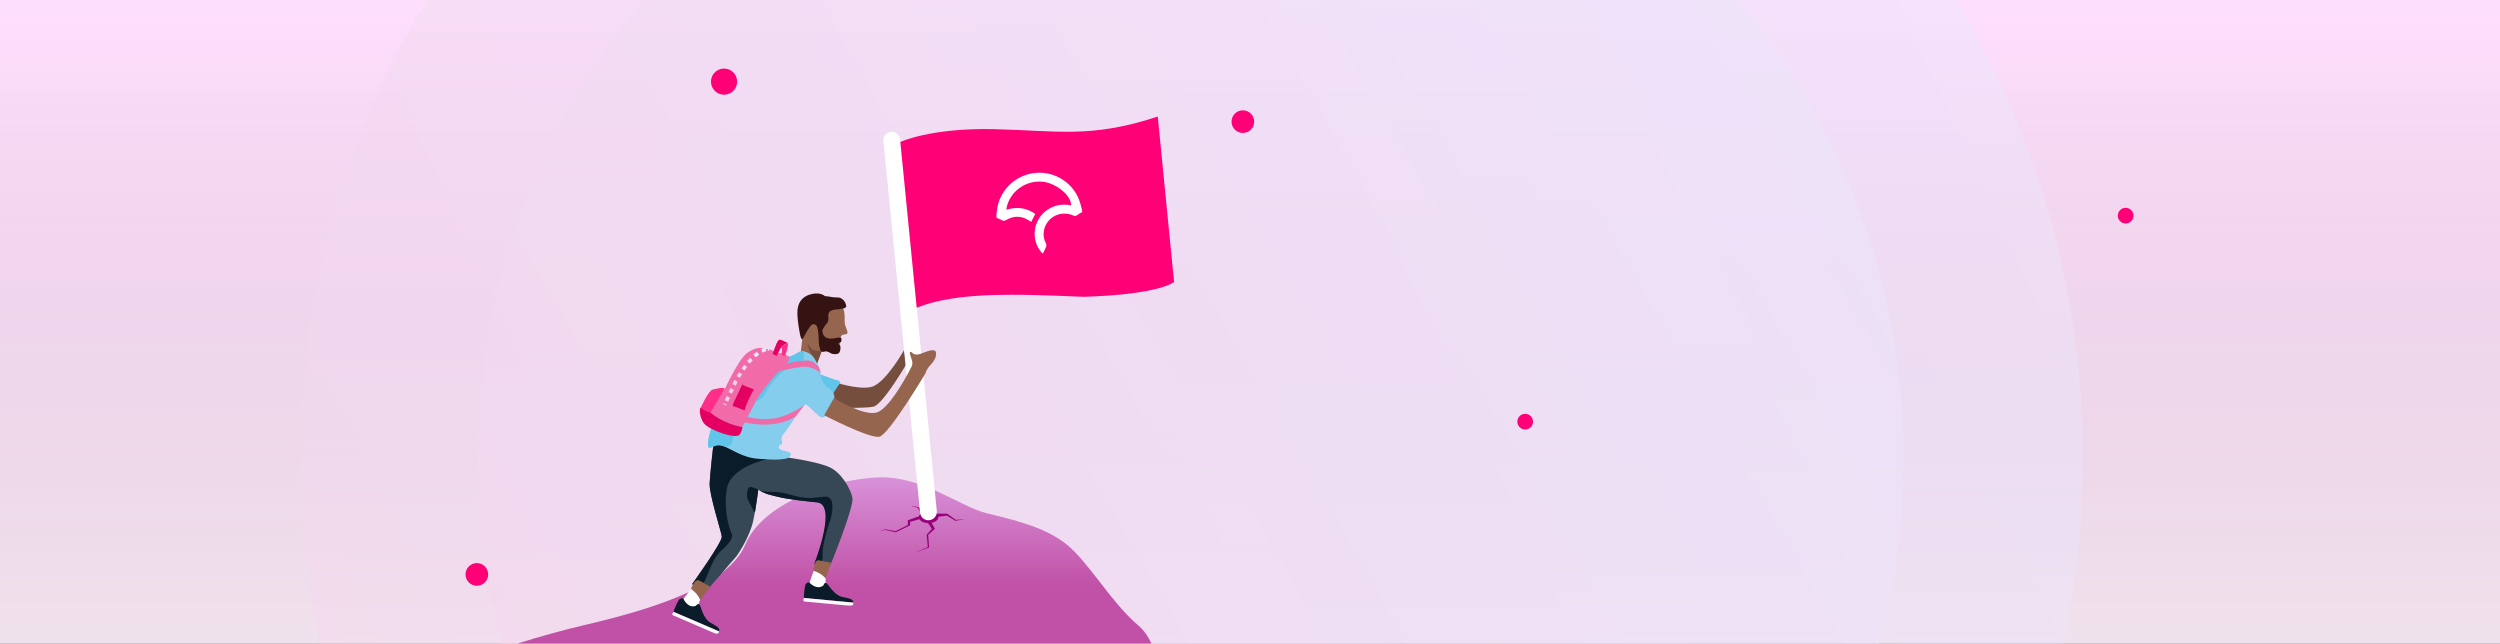 <?xml version="1.0" encoding="utf-8"?>
<!-- Generator: Adobe Illustrator 27.1.1, SVG Export Plug-In . SVG Version: 6.00 Build 0)  -->
<svg version="1.1" id="Layer_1" xmlns="http://www.w3.org/2000/svg" xmlns:xlink="http://www.w3.org/1999/xlink" x="0px" y="0px"
	 viewBox="0 0 3574 920" style="enable-background:new 0 0 3574 920;" xml:space="preserve">
<rect x="0" y="0" width="3574" height="920" fill="#333333" stroke="none"/>
<style type="text/css">
	.st0{fill-rule:evenodd;clip-rule:evenodd;fill:#FFFFFF;}
	.st1{opacity:0.533;}
	.st2{fill:url(#SVGID_1_);}
	.st3{opacity:0.47;fill:url(#SVGID_00000038373191811853120760000016703112387724200876_);enable-background:new    ;}
	.st4{opacity:0.607;fill:url(#SVGID_00000093167331039711724070000015999886354608573589_);enable-background:new    ;}
	.st5{fill:#FF0077;}
	.st6{fill:url(#SVGID_00000155859911484502011770000016081925254326457222_);}
	.st7{fill:#99007C;}
	.st8{fill:#364755;}
	.st9{fill:#0A1B2A;}
	.st10{fill:#96654D;}
	.st11{fill:#351313;}
	.st12{fill:#754E3E;}
	.st13{fill:#60C5E8;}
	.st14{fill:#85CDED;}
	.st15{fill:#F06BA8;}
	.st16{fill:#FF2E89;}
	.st17{fill:#E40062;}
	.st18{fill:none;stroke:url(#Path_00000001654856393999706540000016129655318203158443_);stroke-width:5.364;}
	
		.st19{fill:none;stroke:url(#Path_00000119813959816205520540000013673470533964451969_);stroke-width:5.364;stroke-dasharray:6.359,6.359;}
	.st20{fill:none;stroke:url(#Path_00000167368794422093834770000014705808018703314075_);stroke-width:5.364;}
	.st21{fill:#FFFFFF;}
	.st22{fill:#FAFAFA;}
</style>
<g id="Flag-Management">
	<polygon class="st0" points="717.8,920 456.4,920 0,920 0,0 610.3,0 920.5,0 2483.8,0 2796.6,0 3574,0 3574,920 2950.4,920 
		2686.5,920 1646.2,920 739.8,920 	"/>
	<g id="flag-blog-postv3-cropped">
		<g id="Background" class="st1">
			<linearGradient id="SVGID_1_" gradientUnits="userSpaceOnUse" x1="1787" y1="920.029" x2="1787" y2="3.649">
				<stop  offset="0" style="stop-color:#A65193;stop-opacity:0.311"/>
				<stop  offset="1" style="stop-color:#FEC2FC"/>
			</linearGradient>
			<polygon class="st2" points="717.8,920 456.4,920 0,920 0,0 610.3,0 920.5,0 2483.8,0 2796.6,0 3574,0 3574,920 2950.4,920 
				2686.5,920 1646.2,920 739.8,920 			"/>
		</g>
		<g id="bg-circles" transform="translate(429, 0)">
			
				<linearGradient id="SVGID_00000031917575108546846180000009490216712026010272_" gradientUnits="userSpaceOnUse" x1="-1076.252" y1="1575.061" x2="2855.347" y2="-230.81">
				<stop  offset="0" style="stop-color:#F8D1E8"/>
				<stop  offset="0" style="stop-color:#F8D1E8"/>
				<stop  offset="1" style="stop-color:#EAE8FE"/>
			</linearGradient>
			
				<path style="opacity:0.47;fill:url(#SVGID_00000031917575108546846180000009490216712026010272_);enable-background:new    ;" d="
				M288.8,920H27.4C9.5,834.7,0,746.3,0,655.7C0,415.9,66.2,191.6,181.3,0h310.2h1563.3h312.7c115.1,191.6,181.3,415.9,181.3,655.7
				c0,90.6-9.5,179.1-27.5,264.4h-263.9H1217.2H310.8H288.8z"/>
			
				<linearGradient id="SVGID_00000170983034880707857180000014474368756262208447_" gradientUnits="userSpaceOnUse" x1="-696.802" y1="1649.592" x2="2583.902" y2="-234.536">
				<stop  offset="0" style="stop-color:#F8D1E8"/>
				<stop  offset="0" style="stop-color:#F8D1E8"/>
				<stop  offset="1" style="stop-color:#EAE8FE"/>
			</linearGradient>
			
				<path style="opacity:0.607;fill:url(#SVGID_00000170983034880707857180000014474368756262208447_);enable-background:new    ;" d="
				M288.8,920c-8.3-30.9-15.2-62.4-20.6-94.3c0,0,0,0,0,0c-0.8-4.5-1.5-9.1-2.2-13.6c0,0,0,0,0,0c-8-51.4-12.1-104-12.1-157.6
				c0-249.1,89.3-477.3,237.6-654.4h1563.3c148.3,177.1,237.6,405.3,237.6,654.4c0,91.9-12.2,180.9-34.9,265.6H1217.2H310.8H288.8z"
				/>
			<ellipse id="Oval-Copy-11" class="st5" cx="606.1" cy="116.7" rx="18.7" ry="18.7"/>
			<ellipse id="Oval-Copy-12_1_" class="st5" cx="2609.8" cy="308.3" rx="11.2" ry="11.2"/>
			<ellipse id="Oval-Copy-12_2_" class="st5" cx="1751.4" cy="602.8" rx="11.2" ry="11.2"/>
			<ellipse id="Oval-Copy-14" class="st5" cx="1347.8" cy="173.9" rx="16.2" ry="16.2"/>
			<ellipse id="Oval-Copy-14_2_" class="st5" cx="252.7" cy="821.2" rx="16.2" ry="16.2"/>
		</g>
		<g id="Layer_1_00000091697927203536585870000003101958272138875063_">
			
				<linearGradient id="SVGID_00000103968947658875709560000009527401426422151865_" gradientUnits="userSpaceOnUse" x1="1193.015" y1="838.332" x2="1193.015" y2="564.92">
				<stop  offset="0" style="stop-color:#C151A6"/>
				<stop  offset="1" style="stop-color:#EAC2FE"/>
			</linearGradient>
			<path style="fill:url(#SVGID_00000103968947658875709560000009527401426422151865_);" d="M1646.2,920H739.8
				c33.1-10.4,66.9-19.7,96.5-26.6c49.1-11.5,103.7-26.3,147.9-46.7c2-0.9,4-1.9,5.9-2.8c0,0,0,0,0,0c0.1,0,0.1-0.1,0.2-0.1
				c2.8-1.4,5.5-2.7,8.2-4.1c3.2-1.7,6.4-3.4,9.5-5.2c9.3-5.3,17.8-10.9,25.4-16.9l0,0c14.9-11.7,26.1-24.8,32.3-39.5
				c11.3-26.9,37.2-48.2,68-63.8h0c0.1-0.1,0.3-0.1,0.4-0.2c2.6-1.3,5.2-2.6,7.9-3.8h0c21.1-9.7,44.1-16.9,66-21.6h0
				c16.2-3.4,31.7-5.5,45.7-6.2c20.1-1,39.3,2.8,57.3,8.7c8.6,2.8,17,6.2,25.1,9.7c28.5,12.5,53.4,27.5,73.8,32.6
				c38.3,9.6,82.9,19.2,114.7,44.6c31.8,25.5,63.7,82.9,102,115.4C1635.3,900.8,1641.4,909.9,1646.2,920z"/>
			<ellipse id="Oval" class="st7" cx="1327.5" cy="739.4" rx="14" ry="8.5"/>
			<polygon id="Path_00000179624765257307434300000003391355080992527520_" class="st7" points="1336.6,739.3 1353.6,737.2 
				1365.9,744.6 1380.1,742 1366.5,743.2 1353.9,734.3 1339,734.3 1336.6,739.3 			"/>
			<polygon id="Path_00000153687229400734524590000017815805941462928009_" class="st7" points="1315.2,731.3 1311.9,725.8 
				1301.1,723 1312.9,725 1314.8,727.2 1315.2,731.3 			"/>
			<polygon id="Path_00000135673544450822782870000010001210398012014215_" class="st7" points="1323.6,743.2 1332.2,756.1 
				1324.7,764.5 1326.4,782.1 1306.7,790.5 1328.3,782.6 1326.9,764.6 1336.6,756 1329.7,743.6 1323.6,743.2 			"/>
			<polygon id="Path_00000076575916354792502070000011546031241639384451_" class="st7" points="1316.6,737.2 1297.8,743.7 
				1297.8,750.7 1280.1,759.3 1265.6,756.6 1257.1,759.3 1265.3,757.5 1280.5,761 1301.1,751.1 1301.1,746.1 1319.3,740.8 
				1316.6,737.2 			"/>
		</g>
		<g id="person_x2B_flag" transform="translate(961, 410.719)">
			<g id="Layer_4" transform="translate(28.394, 252.887)">
				<path id="Path_00000149374348478636915960000002282582562259331503_" class="st8" d="M137.5-9.4c0,0,43.1,6,59.8,14.1
					c16.7,8.2,29.3,30.5,31.9,43.4S197.9,144,197.9,144l-23.3-1.4c0,0,34.9-84.8,4.1-88s-72.3-8.4-84.1-18.2c0,0-2,20.2-7.3,44.9
					c-5.4,24.7-23.7,50.1-23.7,50.1l-43.5,50.3L0,171.4c0,0,43.5-60.2,42.4-68.1c-1-7.8-18.2-60.3-17.4-76
					c0.8-15.6,5.1-52.7,5.1-52.7s10-12.7,22-5c12,7.7,47.9,14.1,57.5,14.1C119.3-16.1,137.5-9.4,137.5-9.4z"/>
				<path id="Path_00000038388872012108132800000017056267281077667001_" class="st9" d="M52.3-30.3c-12-7.7-22,5-22,5
					s-4.3,37-5.1,52.7c-0.8,15.6,16.3,68.1,17.4,76c1,7.8-42.4,68.1-42.4,68.1s6.2,4.4,13.7,0.3s12.2-34.6,27-47.4
					s18.1-20.7,15.5-25.7c-2.6-5-11.6-31.2-6.9-62.6c4.9-32.5,57-43,57-43L52.3-30.3z"/>
				<path id="Path_00000070840713136151630030000007371984630582808204_" class="st10" d="M213.6-226.8c0,0,5.5,4.5,4.5,22.3
					c-0.5,8.6,8.5,17.9,1.3,18.8c-2.9,0.3-7,0.6-6.9,5.5s-1.7,9.5-2.6,12.6c-0.7,2.2,1.9,10.6-5.4,9c-3.7-2.9-17.6-6.2-19.7-1.8
					l-6,16.1c0,0-5.5-14.4-23.2-17.7c0,0,0.9-7.4,2.1-18.4c1.2-11,5.9-34.6,5.9-34.6l20.2-10l19.2-4.4L213.6-226.8z"/>
				<path id="Path_00000127745248584823882270000006323794251580908731_" class="st11" d="M174-200.3c0,0,4.4,0.8,5.3,5.5
					c0.9,4.7,0.7,6.3,3.2,6.3c1.3,0,3.2-2.6,4.8-5.2c1.7-2.7,3.4-5.5,3.4-5.5s4.4-3.4,4.1-9c-0.3-5.6-1.3-11.7,10.3-12.9
					c3.7-0.4,14.8-1,15.2-4.1c0.4-3.1-3.1-14-14.1-13.2c-4.7,0.3-13.5-2.3-16.1-1.7c0,0-5.5-5.8-17.9-3.4c-12.5,2.4-19.9,10-21.4,22
					c-1.5,12,3.7,36.9,3.7,36.9s1.8,8.3,3.7,5.4c1.8-2.9,5-9.5,8.1-13.9C169.1-197,170.1-199.9,174-200.3z"/>
				<path id="Path_00000070810175877473070360000009372136121937736333_" class="st12" d="M183.4-81.2c0,0,62.3,2.2,76-1.1
					c13.7-3.3,47.5-61.7,47.5-61.7l-3.9-19c0,0-27,48-46.9,52.6c-19.9,4.5-54.4-7.6-54.4-7.6L183.4-81.2z"/>
				<path id="Path_00000081628251909492379200000017395926505185767313_" class="st13" d="M183.8-128.2l20.9,7.5c0,0,9.8,0.7,6,5.8
					c-3.8,5.1-13.8,21.7-13.8,21.7l-41.1-9.1L183.8-128.2z"/>
				<path id="Path_00000160909465739397811880000016815721836890347441_" class="st14" d="M155.7-161.9c0,0-11.2,6.9-16.1,8
					c-4.9,1.1-48.9,11.2-82,51.2S19.4-24.5,24.3-23.5c4.8,1,8.3-6.5,20-2.5S71.8-9.2,94.8-7.7s27.1,1.5,36.7,0.2s11.6-7.2,7.7-9.4
					s-15.5-2.7-15.2-7.5c0.3-4.8,5.5-3,4.9-6.8c-0.6-3.8-3-6.9,3.1-13.7c6.1-6.7,25.9-40.2,30.1-40.3c4.2-0.1,17.2,17.3,23.5,18.4
					c6.3,1.1,12.3-12.7,12.3-12.7s6.6-11.3,5.5-17.5s-4.4-9.3-10.5-13.8s-9.4-13.2-9-17.5c0.4-4.3-3.6-13.4-4.9-16
					C177.5-146.8,173.4-160.1,155.7-161.9z"/>
				<path id="Path_00000044139367023527022800000013109231494954808989_" class="st13" d="M155.7-161.9c0,0-11.2,6.9-16.1,8
					c-4.9,1.1-48.9,11.2-82,51.2S19.4-24.5,24.3-23.5c4.8,1,8.3-6.5,20-2.5c0,0,10.3,4.6,13.4-6.7C60.7-44,52-57.4,59.3-67.1
					S82-85.8,95.6-91.9c13.6-6.1,8.1-20.2,37.9-43.4c9.2-7.2,27.7-9,26.3-16.4c-1.4-7.5,0.9-9.4,0.9-9.4L155.7-161.9z"/>
				<path id="Path_00000044899141672261412120000011143885582374305192_" class="st11" d="M186.3-190.9c0,0-0.2,7.5,5.7,10.1
					s13.5,0.3,13.5,0.3s5.1-0.8,7-0.2c1.9,0.6,1,6,0,6.3c-1,0.3-3.7,1.3-3.4,2.2c0.2,0.9,2,1.2,2.7,2.9c0.7,1.7,0.6,7.7-1.8,10.3
					c-2.4,2.5-8.8,1.7-10.6,0.9c-1.7-0.8-6.4-3.8-8.9-3.1s-6.2,1.1-6.8-0.8c-0.6-1.9-2.2-6.8-2.5-12c-0.3-5.1-0.5-14.4-1.2-18.2
					c-0.7-3.8,3.4-8.6,4.5-5.8S186.7-192.7,186.3-190.9z"/>
				<path id="Path_00000045598409946208354280000000017589344050415008_" class="st9" d="M93.3,35.4c0,0-1.7-0.2-8.2-2.7
					c-6.5-2.6-8.5,12.5-4.8,19.2s7.9,15.5,7.9,15.5l1.7,1.2l4.8-32.2L93.3,35.4z"/>
				<path id="Path_00000091694625097791921980000016126526751428385721_" class="st9" d="M119.9,46c16.7,4.7,47.2,7.4,58.9,8.6
					c29.3,3-4.1,88-4.1,88s11.2-0.8,11.9-6.9s-3-11.3,8.6-49.2c5.1-11.1,7.8-30.8,3-36s-2.3-4.8-23.5-2.5s-34.2-6.5-53.2-8.2
					c0,0-19.6-0.3-23.2-1.8c-3.5-1.5,4.4,3.7,13,5.8C119.9,46,119.9,46,119.9,46z"/>
				<path id="Path_00000081650146743618566710000010014060489515561894_" class="st12" d="M183.6-161.8c0,0-7,0.4-11.6-2.3
					c-1.5-0.9-7.6-9.4-7.5-9.1c2,3.1,1.1,6.4,4,12.7c1.4,3.1,5.6,7.4,7.9,11.9c1.4,2.7,2.4,4.5,2.4,4.5l6-16.1L183.6-161.8z"/>
			</g>
			<g id="backpack_1_" transform="translate(39.501, 318.957)">
				<path id="Path_00000091717816580808919890000012493655547645217979_" class="st15" d="M35.9-174c0,0,19.3-41.8,31.3-50.7
					c12-8.9,20.2-8.2,25-6.8c4.8,1.4,7.4,1.2,12.7,3.2c5.3,2,20.4,6.9,22.4,8.4c2,1.4-1,7.4-1,7.4s-33.1,31.6-47.2,58.3
					s-18.5,35.1-18.5,35.1s-26-2.7-45-20.8s0,0,0,0s7.6-14.2,11.6-20.5C31.3-166.8,35.9-174,35.9-174L35.9-174z"/>
				<path id="Path_00000068661899155111679330000017308108195457305279_" class="st16" d="M2.2-146.7c1.2,4.9,13.5,6.8,13.5,6.8
					s-7.6,14.2,0,0C22-151.6,35.9-174,35.9-174s-1.4-0.7-3.3-1.1c-1.9-0.4-8.3,0.9-14.4,2.4c-6,1.5-16.8,25.7-16.8,25.7L2.2-146.7z"
					/>
				<g id="backpack" transform="translate(0, 97.008)">
					<path id="Path_00000168113766298264587310000005202731138643772551_" class="st17" d="M2.2-243.7c0,0,1.3,3.5,13.5,6.8
						c0,0,14,14.7,45,20.8c0,0,1.1,2.2-3.4,10.3s-44.5-6.1-51.7-16C-1.6-231.9-0.9-246.5,2.2-243.7z"/>
				</g>
				<path id="Path_00000077300801143809803630000011293503945628191118_" class="st17" d="M104.1-223.6c0,0,5.2-16.5,8.2-19.5
					c0,0,1.5-1.8,4.6-0.4c3.1,1.4,7.6,3.5,7.6,3.5s0.9,0.4,1.1,0.9c0,0-6.7,1.7-10.2,7.4c-3.5,5.7-5.3,10.8-5.3,10.8L104.1-223.6z"
					/>
				<path id="Path_00000150101851927707787540000009295488954007146118_" class="st16" d="M116.6-233.3c0,0,2.3,2.9-0.3,10.3l5.4,3
					c0,0,5.8-17.5,3.9-19.2C125.7-239.1,120.9-238.4,116.6-233.3z"/>
				<path id="Path_00000162325766867095358700000013239712144827983489_" class="st17" d="M60.8-180.4c0,0-1.8,1,16.3,7.3
					c0,0-12,21.9-13,30.2c0,0-12.7-5.2-16.7-6.2c0,0-0.9-0.4,0.4-3.8C49.3-156.2,60.8-180.4,60.8-180.4z"/>
				<g id="Group" transform="translate(35.531, 13.348)">
					
						<linearGradient id="Path_00000046312935812869241580000003614457522885914542_" gradientUnits="userSpaceOnUse" x1="-722.627" y1="6813.065" x2="-698.133" y2="6810.508" gradientTransform="matrix(1.396 0 0 -9.617107e-02 1037.968 411.056)">
						<stop  offset="0" style="stop-color:#F8D1E8"/>
						<stop  offset="0" style="stop-color:#F8D1E8"/>
						<stop  offset="1" style="stop-color:#EAE8FE"/>
					</linearGradient>
					
						<path id="Path_00000110455644707778926810000016942248219446823073_" style="fill:none;stroke:url(#Path_00000046312935812869241580000003614457522885914542_);stroke-width:5.364;" d="
						M63.1-243.8c0,0-0.5-0.1-1.4-0.1"/>
					
						<linearGradient id="Path_00000152942889551507078070000016551565190445105834_" gradientUnits="userSpaceOnUse" x1="131.042" y1="278.296" x2="131.38" y2="278.147" gradientTransform="matrix(57.807 0 0 -76.533 -7538.805 21041.881)">
						<stop  offset="0" style="stop-color:#F8D1E8"/>
						<stop  offset="0" style="stop-color:#F8D1E8"/>
						<stop  offset="1" style="stop-color:#EAE8FE"/>
					</linearGradient>
					
						<path id="Path_00000167360050001418936960000015612179805706749066_" style="fill:none;stroke:url(#Path_00000152942889551507078070000016551565190445105834_);stroke-width:5.364;stroke-dasharray:6.359,6.359;" d="
						M59-243.6c-7.1,1.5-22.6,9.1-43.1,45.4L1.2-167.1"/>
					
						<linearGradient id="Path_00000044172125045903248620000003360924063336543874_" gradientUnits="userSpaceOnUse" x1="-1792.367" y1="766.81" x2="-1779.322" y2="757.785" gradientTransform="matrix(0.611 0 0 -1.265 1094.79 804.737)">
						<stop  offset="0" style="stop-color:#F8D1E8"/>
						<stop  offset="0" style="stop-color:#F8D1E8"/>
						<stop  offset="1" style="stop-color:#EAE8FE"/>
					</linearGradient>
					
						<line id="Path_00000075121939866150645980000000822014120463306655_" style="fill:none;stroke:url(#Path_00000044172125045903248620000003360924063336543874_);stroke-width:5.364;" x1="0.6" y1="-165.8" x2="0" y2="-164.5"/>
				</g>
				<path id="Path_00000175322589288058154680000009871720801439601570_" class="st15" d="M123.4-209.7c0,0,30.8-8.2,38.4-2.6
					c7.6,5.7,8.5,7.9,8.5,7.9l2.3,8.1c0,0-11.3-11.3-28.1-8.8c-16.8,2.5-31.5,6.2-31.5,6.2l8.2-8.6L123.4-209.7z"/>
				<path id="Path_00000031914689575628333910000009919133755754239922_" class="st15" d="M149.5-150.5c0,0-23.8,16.9-45.4,19.2
					c-21.5,2.3-36.4-2.4-36.4-2.4l-4.7,7.7c0,0,43.6,11.6,74.1-8.4L149.5-150.5z"/>
			</g>
			<g id="flag" transform="translate(301.846, 0)">
				<path id="Path_00000179647627854994990010000015000156680785930152_" class="st21" d="M65.6,333L65.6,333
					c6.5-0.7,11.4-6.5,10.8-13.1L24-211.4c-0.7-6.5-6.5-11.4-13.1-10.8l0,0c-6.5,0.7-11.4,6.5-10.8,13.1l52.4,531.3
					C53.1,328.8,59,333.7,65.6,333z"/>
				<path id="Path_00000152264841847928196110000009374173047975361963_" class="st5" d="M24.3-207.8c0,0,43.1-20.2,133-18.3
					c89.9,1.9,138.9,13.8,235-18L415.6-7.6c0,0-19.8,17.9-129.4,21.2c-98.9-4.2-181-7.2-238.5,15.5L24.3-207.8z"/>
				<path id="Path_00000115512756926661390340000011700270836300031374_" class="st21" d="M284.2-107.6c-2.3,1.4-4.8,2.7-6.9,4.3
					c-2.1,1.6-3.7,1.6-6.1,0.6c-16.9-7.5-36.2,1.5-41,19c-1.9,6.9-1.4,13.6,1.8,19.9c1.3,2.4,1.4,4.6,0.3,6.9
					c-1.4,2.9-2.8,5.8-4.3,8.8c-10.6-9.6-14.7-26.8-9.6-41.6c3.6-10.3,10.2-18.1,19.7-23.3c9.5-5.2,19.7-6.2,30.2-4.2
					c0.8-14.4-22.9-33-42.6-33.9c-28.5-1.3-47.9,20.5-49.9,40.3c14.8-4.7,28.7-3.2,41.4,6c-2,3.8-3.9,7.4-5.9,11.3
					c-0.9-0.6-1.7-1-2.5-1.6c-11-7.4-22.3-7.6-33.6-0.9c-2.1,1.2-3.6,1.3-5.5,0.2c-2.5-1.4-5.1-2.4-7.8-3.5
					c-0.1-1.2-0.2-2.4-0.3-3.7c0.3-2.9,0.7-5.8,1-8.7c4.1-29.9,31.1-53,62.2-52.1c26.1,0.8,48.9,17.9,56.5,43c1,3.1,1.7,6.3,2.5,9.4
					C284.1-110.1,284.2-108.9,284.2-107.6z"/>
			</g>
			<g id="arms" transform="translate(217.303, 333.973)">
				<path id="Path_00000075160184045281461730000005851158277651483024_" class="st10" d="M0-151c0,0,65.3,33.9,79,30.6
					c13.7-3.3,65.7-90.5,65.7-90.5l-20.4-8.5c0,0-30.1,60-50,64.6c-19.9,4.5-60.5-20.7-60.5-20.7L0-151z"/>
				<path id="Path_00000135658928416501748110000011145082622460182462_" class="st10" d="M144.8-210.9c0,0,0.7-5.2,6.8-11.7
					c6.1-6.4,9.6-13,8-18.7c-1.7-5.7-11.9-1.3-21.3,2.2s-12.2-1.2-12.2-1.2s-4.8-3.9-3.5,1.9s5.8,11.5,1.8,19.1
					C120.3-211.8,144.8-210.9,144.8-210.9z"/>
			</g>
			<g id="Layer_7" transform="translate(0, 634.281)">
				<path id="Path_00000116955783694370836130000012391215377808280214_" class="st10" d="M227.4-240.5l-8.1,22.5
					c0,0-12.1-9.7-17.2-10.7c0,0-0.4-1.9,1.3-9c1.7-7.2,6.1-6.3,6.1-6.3L227.4-240.5z"/>
				<path id="Path_00000033356105321527218830000010390028112265485458_" class="st21" d="M219.4-218c0,0-0.6,2.2,0.2,9.1
					c0.8,7-2,12.2-7.2,11.7c-5.2-0.5-16.1-5.3-16.1-5.3l-0.5-8.2l6.4-18.1C202.2-228.8,212.5-226.4,219.4-218z"/>
				<path id="Path_00000131328475907915332600000002737268958618942866_" class="st9" d="M196.9-211.4c0,0,10.1,10.7,19.4,3.2
					c0,0,1.7-7.2,6.4-0.8c4.7,6.4,11.8,15.5,20.5,17.4c8.7,1.9,16.1,2.6,15.6,8l-69.9-6.6c0,0-0.9-0.2-0.6-3.7s1-13.8,2.7-16.2
					C192.8-212.4,195.7-213.6,196.9-211.4z"/>
				<path id="Path_00000005238447019712555190000000873787966975891853_" class="st22" d="M258.7-183.5c0,0,0.7,1.4-0.3,3.1
					c-1,1.7-5.6,1.2-9.6,0.9c-4-0.4-60.1-5.6-60.1-5.6s-1.4-0.2-1.1-1.9c0.3-1.6,0-3.1,1.3-3.1S258.7-183.5,258.7-183.5z"/>
				<path id="Path_00000146487334338398452400000006915581454438823808_" class="st10" d="M54.5-206.3l-14.6,18.9
					c0,0-8.5-12.9-13.1-15.5c0,0,0.2-1.9,4-8.2c3.8-6.3,7.7-4.1,7.7-4.1L54.5-206.3z"/>
				<path id="Path_00000048493478433853015970000005299172234788782241_" class="st21" d="M39.9-187.4c0,0-1.3,1.9-2.7,8.7
					c-1.4,6.9-5.6,11-10.4,8.9c-4.8-2.1-13.7-10-13.7-10l2.1-7.9L26.8-203C26.8-202.9,35.9-197.5,39.9-187.4z"/>
				<path id="Path_00000139975459105126281870000013503315590930854068_" class="st9" d="M16.5-188c0,0,6.4,13.4,17.5,9
					c0,0,3.9-6.3,6.4,1.2c2.5,7.6,6.4,18.4,14.1,22.9c7.7,4.5,14.5,7.4,12.4,12.5L2.4-170.2c0,0-0.8-0.4,0.6-3.7s5.2-12.8,7.6-14.6
					C12.9-190.3,16-190.5,16.5-188z"/>
				<path id="Path_00000062173790573298822370000000796039613396112001_" class="st22" d="M66.8-142.4c0,0,0.3,1.5-1.2,2.9
					s-5.7-0.6-9.4-2.1c-3.7-1.6-55.4-23.9-55.4-23.9s-1.3-0.7-0.5-2.1s1-3,2.1-2.5C3.5-169.7,66.8-142.4,66.8-142.4z"/>
			</g>
		</g>
	</g>
</g>
</svg>
